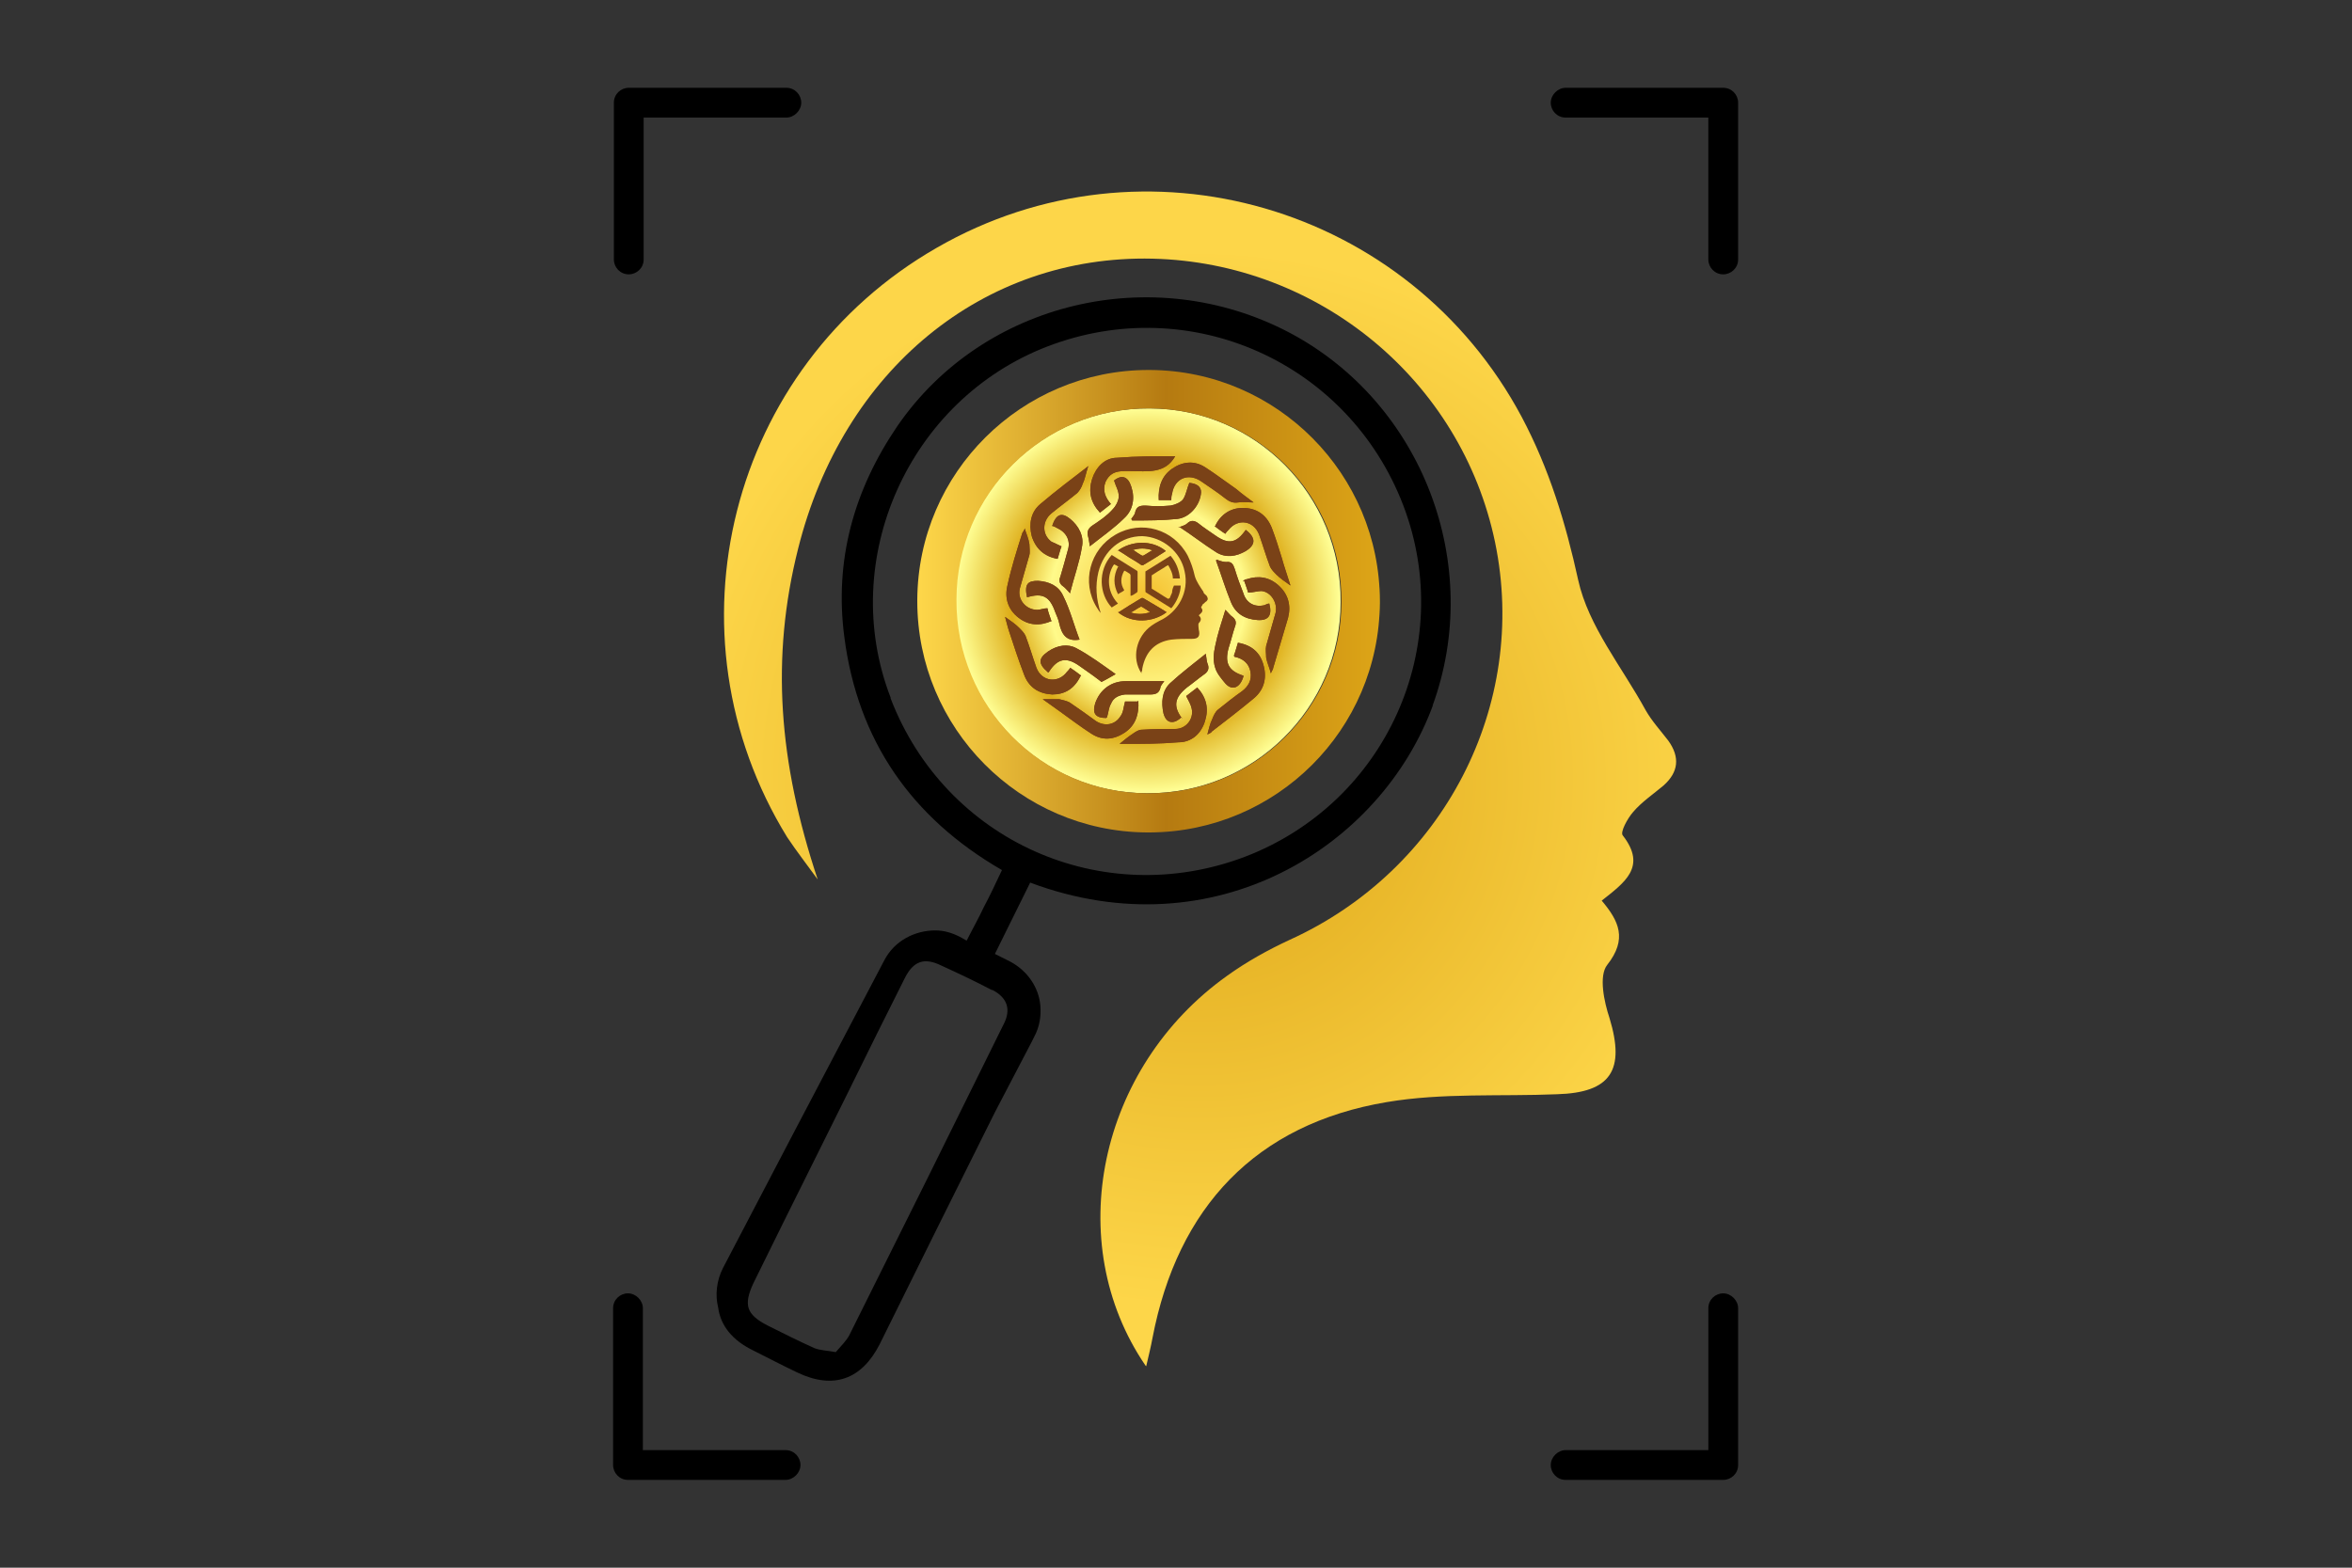 <?xml version="1.0" encoding="UTF-8"?>
<svg id="Layer_1" data-name="Layer 1" xmlns="http://www.w3.org/2000/svg" xmlns:xlink="http://www.w3.org/1999/xlink" viewBox="0 0 30 20">
  <rect x="0" y="0" width="30" height="20" fill="#333333" stroke="none"/>
  <defs>
    <style>
      .cls-1 {
        fill: url(#radial-gradient);
      }

      .cls-2 {
        fill: url(#radial-gradient-2);
      }

      .cls-3 {
        fill: none;
      }

      .cls-4 {
        fill: url(#linear-gradient);
      }

      .cls-5 {
        fill: #7a4217;
      }
    </style>
    <radialGradient id="radial-gradient" cx="15.31" cy="9.93" fx="15.31" fy="9.93" r="6.82" gradientUnits="userSpaceOnUse">
      <stop offset="0" stop-color="#ecb71a"/>
      <stop offset="0" stop-color="#dda517"/>
      <stop offset=".99" stop-color="#fdd649"/>
    </radialGradient>
    <radialGradient id="radial-gradient-2" cx="595.21" cy="7.66" fx="595.21" fy="7.66" r="2.45" gradientTransform="translate(609.85) rotate(-180) scale(1 -1)" gradientUnits="userSpaceOnUse">
      <stop offset="0" stop-color="#ecc440"/>
      <stop offset=".03" stop-color="#f5c230"/>
      <stop offset=".51" stop-color="#fffa8a"/>
      <stop offset=".71" stop-color="#ddac17"/>
      <stop offset="1" stop-color="#ffff95"/>
    </radialGradient>
    <linearGradient id="linear-gradient" x1="592.26" y1="7.66" x2="598.16" y2="7.66" gradientTransform="translate(609.85) rotate(-180) scale(1 -1)" gradientUnits="userSpaceOnUse">
      <stop offset="0" stop-color="#ecb71a"/>
      <stop offset="0" stop-color="#dda517"/>
      <stop offset=".46" stop-color="#b57a11"/>
      <stop offset=".99" stop-color="#fdd649"/>
    </linearGradient>
  </defs>
  <path class="cls-1" d="M14.61,17.42c-1.07-1.57-.6-3.8,1.04-4.97,.25-.18,.52-.33,.8-.46,1.96-.89,3.05-2.99,2.62-5.07-.43-2.07-2.25-3.57-4.37-3.62-2.16-.05-3.95,1.42-4.52,3.7-.35,1.39-.25,2.72,.25,4.22-.13-.18-.27-.36-.39-.54-1.6-2.6-.74-6,1.91-7.52,2.64-1.52,6.02-.54,7.46,2.16,.35,.66,.56,1.35,.72,2.08,.13,.59,.56,1.11,.86,1.66,.08,.14,.19,.26,.29,.39,.15,.21,.13,.4-.06,.57-.13,.11-.28,.21-.39,.34-.07,.08-.17,.26-.13,.3,.31,.4,.02,.6-.27,.83,.22,.26,.33,.49,.07,.82-.11,.14-.04,.47,.03,.68,.2,.66,.02,.95-.67,.97-.72,.03-1.46-.02-2.17,.1-1.67,.28-2.67,1.34-2.99,3.01-.02,.11-.05,.23-.08,.36Z"/>
  <path d="M18.27,9.01c.66-1.8-.12-3.87-1.83-4.77-1.74-.91-3.9-.39-4.99,1.19-.56,.82-.81,1.72-.68,2.7,.17,1.31,.85,2.3,2.01,2.97-.08,.17-.15,.32-.23,.47-.07,.15-.15,.29-.22,.43l-.09-.05c-.1-.05-.2-.08-.31-.08,0,0,0,0,0,0-.26,0-.52,.13-.65,.38l-1.14,2.17-.92,1.76c-.08,.16-.1,.34-.06,.5,0,0,0,0,0,0,.03,.23,.18,.42,.45,.55,.18,.09,.37,.19,.56,.28,.46,.22,.82,.09,1.05-.36,.49-.99,.98-1.98,1.47-2.96l.47-.9,.03-.06c.07-.13,.09-.26,.08-.4-.02-.23-.16-.44-.38-.56l-.2-.1c.16-.32,.3-.61,.45-.91,2.35,.88,4.48-.46,5.14-2.27Zm-5.61,3.62c.19,.1,.24,.25,.14,.44-.65,1.32-1.31,2.65-1.97,3.97-.04,.07-.1,.13-.17,.21-.1-.02-.19-.02-.27-.05-.2-.09-.4-.19-.6-.29-.27-.14-.31-.26-.18-.54,.52-1.06,1.05-2.11,1.57-3.17,.12-.24,.24-.48,.36-.72,.11-.22,.25-.27,.47-.16,.22,.1,.43,.2,.64,.31Zm-1.3-3.73c-.68-1.76,.23-3.8,2-4.48,1.82-.7,3.84,.2,4.54,2.03,.68,1.79-.22,3.79-2.02,4.48-1.82,.69-3.82-.2-4.52-2.02Z"/>
  <g>
    <path d="M8.02,3.5c-.11,0-.19-.09-.19-.19V1.31c0-.11,.09-.19,.19-.19h2.01c.11,0,.19,.09,.19,.19s-.09,.19-.19,.19h-1.82v1.81c0,.11-.09,.19-.19,.19Zm0-2.09v1.9s0-1.9,0-1.9Z"/>
    <path d="M21.98,3.5c-.11,0-.19-.09-.19-.19V1.5h-1.82c-.11,0-.19-.09-.19-.19s.09-.19,.19-.19h2.01c.11,0,.19,.09,.19,.19v2c0,.11-.09,.19-.19,.19Zm-2.01-2.19h2.01v2s0-2,0-2h-2.01Z"/>
    <path d="M10.02,18.88h-2.01c-.11,0-.19-.09-.19-.19v-2c0-.11,.09-.19,.19-.19s.19,.09,.19,.19v1.81h1.82c.11,0,.19,.09,.19,.19s-.09,.19-.19,.19Zm-2.01-2.19h0v2h0v-2Z"/>
    <path d="M21.98,18.88h-2.01c-.11,0-.19-.09-.19-.19s.09-.19,.19-.19h1.82v-1.81c0-.11,.09-.19,.19-.19s.19,.09,.19,.19v2c0,.11-.09,.19-.19,.19Zm-2.01-.19h0Zm2.01-2h0v1.9s0-1.9,0-1.9Z"/>
  </g>
  <g>
    <path class="cls-2" d="M14.66,5.21c1.35,0,2.45,1.11,2.44,2.47,0,1.35-1.11,2.45-2.47,2.44-1.35,0-2.45-1.11-2.44-2.47,0-1.35,1.11-2.45,2.47-2.44h0Z"/>
    <path class="cls-4" d="M11.7,7.65v.02c0,1.62,1.31,2.94,2.93,2.95,.01,0,.02,0,.04,0,1.61-.01,2.92-1.31,2.93-2.93,0,0,0-.01,0-.02,0-1.62-1.31-2.94-2.93-2.95,0,0-.01,0-.02,0-1.62,0-2.94,1.31-2.95,2.93Zm.5,0c0-1.35,1.11-2.45,2.47-2.44s2.45,1.11,2.44,2.47c0,1.35-1.11,2.45-2.47,2.44-1.35,0-2.45-1.11-2.44-2.47Z"/>
    <path class="cls-5" d="M15.49,6.71s.09,.07,.14,.1c.01-.02,.03-.04,.04-.05,.12-.15,.32-.12,.39,.06,.05,.14,.09,.28,.14,.41,.02,.04,.05,.07,.08,.1,.05,.05,.11,.09,.18,.14-.04-.13-.08-.24-.11-.35-.04-.13-.08-.26-.13-.39-.07-.17-.2-.25-.37-.25-.15,0-.28,.08-.35,.23h0Z"/>
    <path class="cls-5" d="M15.49,6.71s.09,.07,.14,.1c.01-.02,.03-.04,.04-.05,.12-.15,.32-.12,.39,.06,.05,.14,.09,.28,.14,.41,.02,.04,.05,.07,.08,.1,.05,.05,.11,.09,.18,.14-.04-.13-.08-.24-.11-.35-.04-.13-.08-.26-.13-.39-.07-.17-.2-.25-.37-.25-.15,0-.28,.08-.35,.23h0Z"/>
    <path class="cls-5" d="M13.79,8.62s-.09-.07-.14-.1c-.01,.02-.03,.04-.04,.05-.11,.15-.32,.13-.39-.05-.05-.14-.09-.28-.14-.41-.02-.04-.05-.07-.08-.1-.05-.05-.11-.09-.18-.14,.02,.07,.03,.12,.05,.18,.06,.18,.12,.37,.19,.55,.06,.17,.19,.25,.36,.26,.16,0,.28-.07,.36-.23h0Z"/>
    <path class="cls-5" d="M13.79,8.62s-.09-.07-.14-.1c-.01,.02-.03,.04-.04,.05-.11,.15-.32,.13-.39-.05-.05-.14-.09-.28-.14-.41-.02-.04-.05-.07-.08-.1-.05-.05-.11-.09-.18-.14,.02,.07,.03,.12,.05,.18,.06,.18,.12,.37,.19,.55,.06,.17,.19,.25,.36,.26,.16,0,.28-.07,.36-.23h0Z"/>
    <path class="cls-5" d="M14.51,8.95c-.06,0-.12,0-.16,0-.02,.07-.02,.14-.06,.19-.07,.11-.2,.13-.31,.06-.11-.08-.22-.16-.34-.24-.04-.02-.09-.03-.13-.04-.07,0-.14,0-.21,0,.07,.05,.14,.1,.21,.15,.14,.1,.27,.2,.41,.29,.14,.09,.28,.08,.42-.01,.14-.09,.19-.23,.18-.41h0Z"/>
    <path class="cls-5" d="M14.51,8.95c-.06,0-.12,0-.16,0-.02,.07-.02,.14-.06,.19-.07,.11-.2,.13-.31,.06-.11-.08-.22-.16-.34-.24-.04-.02-.09-.03-.13-.04-.07,0-.14,0-.21,0,.07,.05,.14,.1,.21,.15,.14,.1,.27,.2,.41,.29,.14,.09,.28,.08,.42-.01,.14-.09,.19-.23,.18-.41h0Z"/>
    <path class="cls-5" d="M14.78,6.38c.06,0,.11,0,.16,0,0-.03,0-.05,.01-.08,.03-.2,.21-.27,.37-.16,.1,.07,.21,.14,.31,.22,.05,.04,.1,.06,.16,.05,.06-.01,.13,0,.2,0-.08-.06-.15-.11-.22-.17-.13-.09-.26-.19-.4-.28-.14-.09-.29-.07-.42,.02-.13,.09-.18,.23-.17,.4h0Z"/>
    <path class="cls-5" d="M14.78,6.38c.06,0,.11,0,.16,0,0-.03,0-.05,.01-.08,.03-.2,.21-.27,.37-.16,.1,.07,.21,.14,.31,.22,.05,.04,.1,.06,.16,.05,.06-.01,.13,0,.2,0-.08-.06-.15-.11-.22-.17-.13-.09-.26-.19-.4-.28-.14-.09-.29-.07-.42,.02-.13,.09-.18,.23-.17,.4h0Z"/>
    <path class="cls-5" d="M13.89,5.94c-.22,.17-.42,.32-.62,.49-.12,.1-.15,.25-.11,.41,.05,.16,.16,.26,.33,.29,.02-.06,.03-.11,.05-.16-.04-.02-.09-.04-.13-.06-.12-.09-.12-.26,0-.36,.11-.09,.22-.17,.33-.26,.03-.03,.06-.08,.07-.12,.03-.06,.04-.13,.07-.22h0Z"/>
    <path class="cls-5" d="M13.89,5.94c-.22,.17-.42,.32-.62,.49-.12,.1-.15,.25-.11,.41,.05,.16,.16,.26,.33,.29,.02-.06,.03-.11,.05-.16-.04-.02-.09-.04-.13-.06-.12-.09-.12-.26,0-.36,.11-.09,.22-.17,.33-.26,.03-.03,.06-.08,.07-.12,.03-.06,.04-.13,.07-.22h0Z"/>
    <path class="cls-5" d="M13.41,7.92c-.02-.06-.04-.11-.05-.16-.05,0-.09,.02-.13,.02-.15,0-.26-.14-.22-.28,.04-.14,.08-.28,.12-.42,.01-.04,0-.1,0-.14-.01-.07-.04-.13-.06-.2,0,.02-.02,.04-.03,.06-.07,.22-.14,.44-.19,.67-.04,.16,.01,.31,.14,.41,.13,.1,.27,.11,.43,.04h0Z"/>
    <path class="cls-5" d="M13.41,7.92c-.02-.06-.04-.11-.05-.16-.05,0-.09,.02-.13,.02-.15,0-.26-.14-.22-.28,.04-.14,.08-.28,.12-.42,.01-.04,0-.1,0-.14-.01-.07-.04-.13-.06-.2,0,.02-.02,.04-.03,.06-.07,.22-.14,.44-.19,.67-.04,.16,.01,.31,.14,.41,.13,.1,.27,.11,.43,.04h0Z"/>
    <path class="cls-5" d="M15.87,7.41c.02,.06,.04,.11,.05,.15,.06,0,.12-.02,.17-.02,.12,.01,.21,.15,.18,.28-.04,.14-.08,.28-.12,.42-.01,.05,0,.1,0,.15,.01,.06,.04,.12,.06,.2,.01-.03,.03-.05,.03-.07,.06-.21,.13-.43,.19-.64,.04-.16,0-.3-.12-.41-.12-.11-.26-.13-.41-.08-.02,0-.03,.01-.05,.03h0Z"/>
    <path class="cls-5" d="M15.87,7.41c.02,.06,.04,.11,.05,.15,.06,0,.12-.02,.17-.02,.12,.01,.21,.15,.18,.28-.04,.14-.08,.28-.12,.42-.01,.05,0,.1,0,.15,.01,.06,.04,.12,.06,.2,.01-.03,.03-.05,.03-.07,.06-.21,.13-.43,.19-.64,.04-.16,0-.3-.12-.41-.12-.11-.26-.13-.41-.08-.02,0-.03,.01-.05,.03h0Z"/>
    <path class="cls-5" d="M15.79,8.2c-.02,.06-.03,.11-.05,.16,0,0,0,.02,.01,.02,.1,.02,.18,.08,.2,.19,.02,.11-.03,.19-.11,.25-.1,.07-.2,.15-.3,.23-.04,.03-.06,.08-.08,.13-.03,.06-.04,.12-.06,.19,.02-.01,.05-.02,.06-.04,.17-.13,.35-.27,.52-.41,.14-.11,.18-.26,.14-.42-.04-.17-.15-.27-.33-.3h0Z"/>
    <path class="cls-5" d="M15.79,8.2c-.02,.06-.03,.11-.05,.16,0,0,0,.02,.01,.02,.1,.02,.18,.08,.2,.19,.02,.11-.03,.19-.11,.25-.1,.07-.2,.15-.3,.23-.04,.03-.06,.08-.08,.13-.03,.06-.04,.12-.06,.19,.02-.01,.05-.02,.06-.04,.17-.13,.35-.27,.52-.41,.14-.11,.18-.26,.14-.42-.04-.17-.15-.27-.33-.3h0Z"/>
    <path class="cls-5" d="M15.26,8.78s-.09,.07-.13,.1c.03,.06,.06,.11,.07,.16,.03,.13-.07,.26-.21,.26-.14,0-.28,0-.43,.01-.04,0-.08,.03-.11,.05-.06,.04-.11,.08-.17,.13,.02,0,.04,0,.06,0,.23,0,.46,0,.69-.02,.17,0,.29-.11,.34-.27,.05-.16,.02-.3-.1-.43h0Z"/>
    <path class="cls-5" d="M15.26,8.78s-.09,.07-.13,.1c.03,.06,.06,.11,.07,.16,.03,.13-.07,.26-.21,.26-.14,0-.28,0-.43,.01-.04,0-.08,.03-.11,.05-.06,.04-.11,.08-.17,.13,.02,0,.04,0,.06,0,.23,0,.46,0,.69-.02,.17,0,.29-.11,.34-.27,.05-.16,.02-.3-.1-.43h0Z"/>
    <path class="cls-5" d="M14.99,5.82c-.24,0-.49,0-.74,.02-.16,0-.27,.12-.32,.27-.05,.16-.02,.3,.1,.43,.05-.04,.09-.07,.14-.11-.07-.08-.11-.17-.07-.28,.05-.11,.13-.14,.24-.14,.03,0,.05,0,.08,0,.21,0,.44,.04,.57-.19h0Z"/>
    <path class="cls-5" d="M14.99,5.82c-.24,0-.49,0-.74,.02-.16,0-.27,.12-.32,.27-.05,.16-.02,.3,.1,.43,.05-.04,.09-.07,.14-.11-.07-.08-.11-.17-.07-.28,.05-.11,.13-.14,.24-.14,.03,0,.05,0,.08,0,.21,0,.44,.04,.57-.19h0Z"/>
    <path class="cls-5" d="M14.12,9.15c.02-.06,.02-.12,.05-.17,.03-.08,.1-.11,.18-.12,.11,0,.21,0,.32,0,.06,0,.11-.01,.13-.08,0-.03,.03-.06,.05-.09-.02,0-.04,0-.06,0-.14,0-.28,0-.43,0-.19,0-.33,.11-.39,.28-.04,.13,0,.19,.14,.19h0Z"/>
    <path class="cls-5" d="M14.12,9.15c.02-.06,.02-.12,.05-.17,.03-.08,.1-.11,.18-.12,.11,0,.21,0,.32,0,.06,0,.11-.01,.13-.08,0-.03,.03-.06,.05-.09-.02,0-.04,0-.06,0-.14,0-.28,0-.43,0-.19,0-.33,.11-.39,.28-.04,.13,0,.19,.14,.19h0Z"/>
    <path class="cls-5" d="M14.44,6.64c.2,0,.39,0,.58-.02,.16-.02,.29-.18,.3-.34,0-.07-.05-.11-.15-.12-.03,.07-.04,.15-.08,.21-.03,.04-.1,.07-.16,.08-.11,.01-.21,.01-.32,0-.07,0-.11,.01-.13,.08,0,.03-.03,.06-.05,.09h0Z"/>
    <path class="cls-5" d="M14.44,6.64c.2,0,.39,0,.58-.02,.16-.02,.29-.18,.3-.34,0-.07-.05-.11-.15-.12-.03,.07-.04,.15-.08,.21-.03,.04-.1,.07-.16,.08-.11,.01-.21,.01-.32,0-.07,0-.11,.01-.13,.08,0,.03-.03,.06-.05,.09h0Z"/>
    <path class="cls-5" d="M13.38,8.57c.11-.17,.22-.19,.38-.08,.1,.07,.2,.14,.29,.21,.06-.03,.11-.06,.18-.1-.17-.12-.33-.24-.5-.33-.11-.06-.24-.04-.36,.04-.13,.09-.13,.16,0,.27h0Z"/>
    <path class="cls-5" d="M13.38,8.57c.11-.17,.22-.19,.38-.08,.1,.07,.2,.14,.29,.21,.06-.03,.11-.06,.18-.1-.17-.12-.33-.24-.5-.33-.11-.06-.24-.04-.36,.04-.13,.09-.13,.16,0,.27h0Z"/>
    <path class="cls-5" d="M13.9,6.97c.15-.12,.31-.23,.44-.36,.11-.1,.14-.25,.09-.4-.04-.13-.12-.16-.22-.08,.02,.07,.06,.13,.06,.2,0,.06-.04,.13-.08,.17-.07,.08-.16,.14-.25,.2-.06,.04-.08,.08-.06,.15,.01,.03,.01,.06,.02,.11h0Z"/>
    <path class="cls-5" d="M13.9,6.97c.15-.12,.31-.23,.44-.36,.11-.1,.14-.25,.09-.4-.04-.13-.12-.16-.22-.08,.02,.07,.06,.13,.06,.2,0,.06-.04,.13-.08,.17-.07,.08-.16,.14-.25,.2-.06,.04-.08,.08-.06,.15,.01,.03,.01,.06,.02,.11h0Z"/>
    <path class="cls-5" d="M15.08,9.17c-.12-.16-.1-.27,.06-.4,.07-.05,.14-.11,.21-.16,.06-.04,.08-.08,.05-.15-.01-.03-.01-.06-.02-.12-.16,.13-.32,.25-.46,.38-.1,.1-.11,.24-.08,.38,.04,.15,.15,.13,.23,.05h0Z"/>
    <path class="cls-5" d="M15.08,9.17c-.12-.16-.1-.27,.06-.4,.07-.05,.14-.11,.21-.16,.06-.04,.08-.08,.05-.15-.01-.03-.01-.06-.02-.12-.16,.13-.32,.25-.46,.38-.1,.1-.11,.24-.08,.38,.04,.15,.15,.13,.23,.05h0Z"/>
    <path class="cls-5" d="M15.04,6.72c.17,.11,.32,.23,.48,.33,.12,.07,.25,.05,.37-.02,.13-.08,.13-.17,0-.27-.12,.17-.22,.19-.39,.07-.07-.05-.15-.1-.21-.15-.05-.04-.1-.05-.15,0-.02,.02-.06,.03-.11,.05h0Z"/>
    <path class="cls-5" d="M15.04,6.72c.17,.11,.32,.23,.48,.33,.12,.07,.25,.05,.37-.02,.13-.08,.13-.17,0-.27-.12,.17-.22,.19-.39,.07-.07-.05-.15-.1-.21-.15-.05-.04-.1-.05-.15,0-.02,.02-.06,.03-.11,.05h0Z"/>
    <path class="cls-5" d="M13.65,7.56c.05-.2,.12-.39,.15-.58,.03-.14-.04-.27-.15-.36-.11-.09-.18-.06-.23,.09,.02,0,.05,.02,.07,.03,.11,.05,.17,.16,.13,.28-.03,.11-.06,.22-.09,.32-.02,.05-.03,.1,.03,.14,.03,.02,.05,.05,.09,.09h0Z"/>
    <path class="cls-5" d="M13.65,7.56c.05-.2,.12-.39,.15-.58,.03-.14-.04-.27-.15-.36-.11-.09-.18-.06-.23,.09,.02,0,.05,.02,.07,.03,.11,.05,.17,.16,.13,.28-.03,.11-.06,.22-.09,.32-.02,.05-.03,.1,.03,.14,.03,.02,.05,.05,.09,.09h0Z"/>
    <path class="cls-5" d="M15.86,8.62c-.19-.06-.24-.16-.19-.35,.03-.09,.05-.18,.08-.27,.02-.05,.02-.09-.03-.13-.03-.02-.05-.05-.09-.09-.05,.16-.1,.31-.13,.46-.02,.09-.03,.19,0,.28,.02,.07,.08,.14,.13,.2,.09,.1,.19,.05,.23-.09h0Z"/>
    <path class="cls-5" d="M15.86,8.62c-.19-.06-.24-.16-.19-.35,.03-.09,.05-.18,.08-.27,.02-.05,.02-.09-.03-.13-.03-.02-.05-.05-.09-.09-.05,.16-.1,.31-.13,.46-.02,.09-.03,.19,0,.28,.02,.07,.08,.14,.13,.2,.09,.1,.19,.05,.23-.09h0Z"/>
    <path class="cls-5" d="M15.51,7.15c.07,.19,.12,.36,.19,.53,.06,.15,.18,.22,.34,.23,.14,.01,.19-.06,.15-.21-.02,0-.04,.01-.06,.02-.12,.03-.23-.02-.27-.15-.04-.1-.08-.21-.11-.31-.02-.06-.04-.1-.11-.09-.03,0-.07-.01-.12-.03h0Z"/>
    <path class="cls-5" d="M15.51,7.15c.07,.19,.12,.36,.19,.53,.06,.15,.18,.22,.34,.23,.14,.01,.19-.06,.15-.21-.02,0-.04,.01-.06,.02-.12,.03-.23-.02-.27-.15-.04-.1-.08-.21-.11-.31-.02-.06-.04-.1-.11-.09-.03,0-.07-.01-.12-.03h0Z"/>
    <path class="cls-5" d="M13.1,7.62c.2-.06,.29-.01,.36,.19,.02,.05,.04,.09,.05,.14,.03,.14,.09,.24,.26,.21-.07-.18-.12-.38-.21-.56-.06-.13-.18-.18-.32-.19-.12,0-.18,.03-.14,.21h0Z"/>
    <path class="cls-5" d="M13.1,7.62c.2-.06,.29-.01,.36,.19,.02,.05,.04,.09,.05,.14,.03,.14,.09,.24,.26,.21-.07-.18-.12-.38-.21-.56-.06-.13-.18-.18-.32-.19-.12,0-.18,.03-.14,.21h0Z"/>
    <path class="cls-5" d="M14.56,8.59c-.13-.19-.07-.47,.13-.61,.03-.02,.06-.04,.1-.06,.24-.11,.38-.37,.32-.63-.05-.25-.28-.44-.54-.45-.27,0-.49,.18-.56,.46-.04,.17-.03,.34,.03,.52-.02-.02-.03-.04-.05-.07-.2-.32-.09-.74,.24-.93,.33-.19,.74-.07,.92,.27,.04,.08,.07,.17,.09,.26,.02,.07,.07,.14,.11,.2,0,.02,.02,.03,.04,.05,.02,.03,.02,.05,0,.07-.02,.01-.03,.03-.05,.04,0,.01-.02,.03-.02,.04,.04,.05,0,.07-.03,.1,.03,.03,.04,.06,0,.1-.01,.02,0,.06,0,.08,.02,.08,0,.12-.08,.12-.09,0-.18,0-.27,.01-.21,.03-.33,.16-.37,.37,0,.01,0,.03-.01,.04h0Z"/>
    <path class="cls-5" d="M14.28,7.24s-.04-.03-.07-.04c-.08,.11-.11,.33,.05,.5-.03,.02-.05,.03-.08,.05-.16-.17-.18-.47,0-.67,.03,.02,.05,.03,.08,.05,.08,.05,.16,.1,.24,.15,0,0,.01,0,.01,.02,0,.08,0,.16,0,.24,0,0,0,.01-.01,.02-.02,.01-.04,.03-.07,.04,0,0,0,0-.01,0v-.02c0-.08,0-.16,0-.24,0,0,0-.01-.01-.02-.02-.01-.04-.03-.07-.04-.05,.09-.05,.17,0,.25-.02,.02-.05,.03-.08,.05-.06-.12-.06-.23,0-.35h0Z"/>
    <path class="cls-5" d="M14.92,7.63s.02-.05,.03-.07c0-.03,.01-.06,.02-.08,0,0,0-.01,.01-.01,.03,0,.05,0,.08,0,0,.09-.05,.21-.12,.29-.05-.03-.11-.07-.16-.1-.05-.03-.11-.07-.16-.1,0,0-.01,0-.01-.02,0-.08,0-.16,0-.24,0,0,0-.01,0-.01,.11-.07,.21-.13,.32-.2,0,0,0,0,0,0,.07,.08,.11,.18,.12,.29h-.09c0-.06-.03-.12-.06-.17-.02,.01-.04,.02-.05,.03-.05,.03-.1,.06-.16,.1,0,0,0,0,0,.02,0,.05,0,.09,0,.14,0,0,0,.01,0,.01,.07,.04,.14,.09,.21,.13,0,0,0,0,0,0h0Z"/>
    <path class="cls-5" d="M14.26,7.02s.05,.03,.08,.05c.07,.05,.15,.09,.22,.14,0,0,.01,0,.02,0,.1-.06,.2-.12,.29-.18,0,0,0,0,0,0-.18-.15-.45-.13-.62,0Zm.18,0c.09-.03,.17-.03,.26,0,0,0,0,0,0,0-.04,.02-.08,.05-.12,.07,0,0-.01,0-.01,0-.04-.02-.08-.05-.11-.07,0,0,0,0,0,0Z"/>
    <path class="cls-5" d="M14.26,7.02s.05,.03,.08,.05c.07,.05,.15,.09,.22,.14,0,0,.01,0,.02,0,.1-.06,.2-.12,.29-.18,0,0,0,0,0,0-.18-.15-.45-.13-.62,0Zm.18,0c.09-.03,.17-.03,.26,0,0,0,0,0,0,0-.04,.02-.08,.05-.12,.07,0,0-.01,0-.01,0-.04-.02-.08-.05-.11-.07,0,0,0,0,0,0Z"/>
    <path class="cls-5" d="M14.26,7.81c.18,.15,.45,.13,.62,0-.03-.02-.05-.03-.08-.05-.07-.04-.15-.09-.22-.13,0,0-.01,0-.02,0-.1,.06-.2,.12-.29,.18,0,0,0,0,0,0Zm.17,0s0,0,0,0c.04-.02,.08-.05,.12-.07,0,0,.01,0,.01,0,.04,.02,.08,.05,.11,.07,0,0,0,0,0,0-.09,.03-.17,.03-.26,0Z"/>
    <path class="cls-5" d="M14.26,7.81c.18,.15,.45,.13,.62,0-.03-.02-.05-.03-.08-.05-.07-.04-.15-.09-.22-.13,0,0-.01,0-.02,0-.1,.06-.2,.12-.29,.18,0,0,0,0,0,0Zm.17,0s0,0,0,0c.04-.02,.08-.05,.12-.07,0,0,.01,0,.01,0,.04,.02,.08,.05,.11,.07,0,0,0,0,0,0-.09,.03-.17,.03-.26,0Z"/>
    <path class="cls-3" d="M11.7,7.65v.02c0,1.62,1.31,2.94,2.93,2.95h.04c1.61-.01,2.92-1.31,2.93-2.93,0,0,0-.01,0-.02,0-1.62-1.31-2.94-2.93-2.95,0,0-.01,0-.02,0-1.62,0-2.94,1.31-2.95,2.93Z"/>
    <path class="cls-3" d="M11.7,7.65v.02c0,1.62,1.31,2.94,2.93,2.95h.04c1.61-.01,2.92-1.31,2.93-2.93,0,0,0-.01,0-.02,0-1.62-1.31-2.94-2.93-2.95,0,0-.01,0-.02,0-1.62,0-2.94,1.31-2.95,2.93Z"/>
  </g>
</svg>
